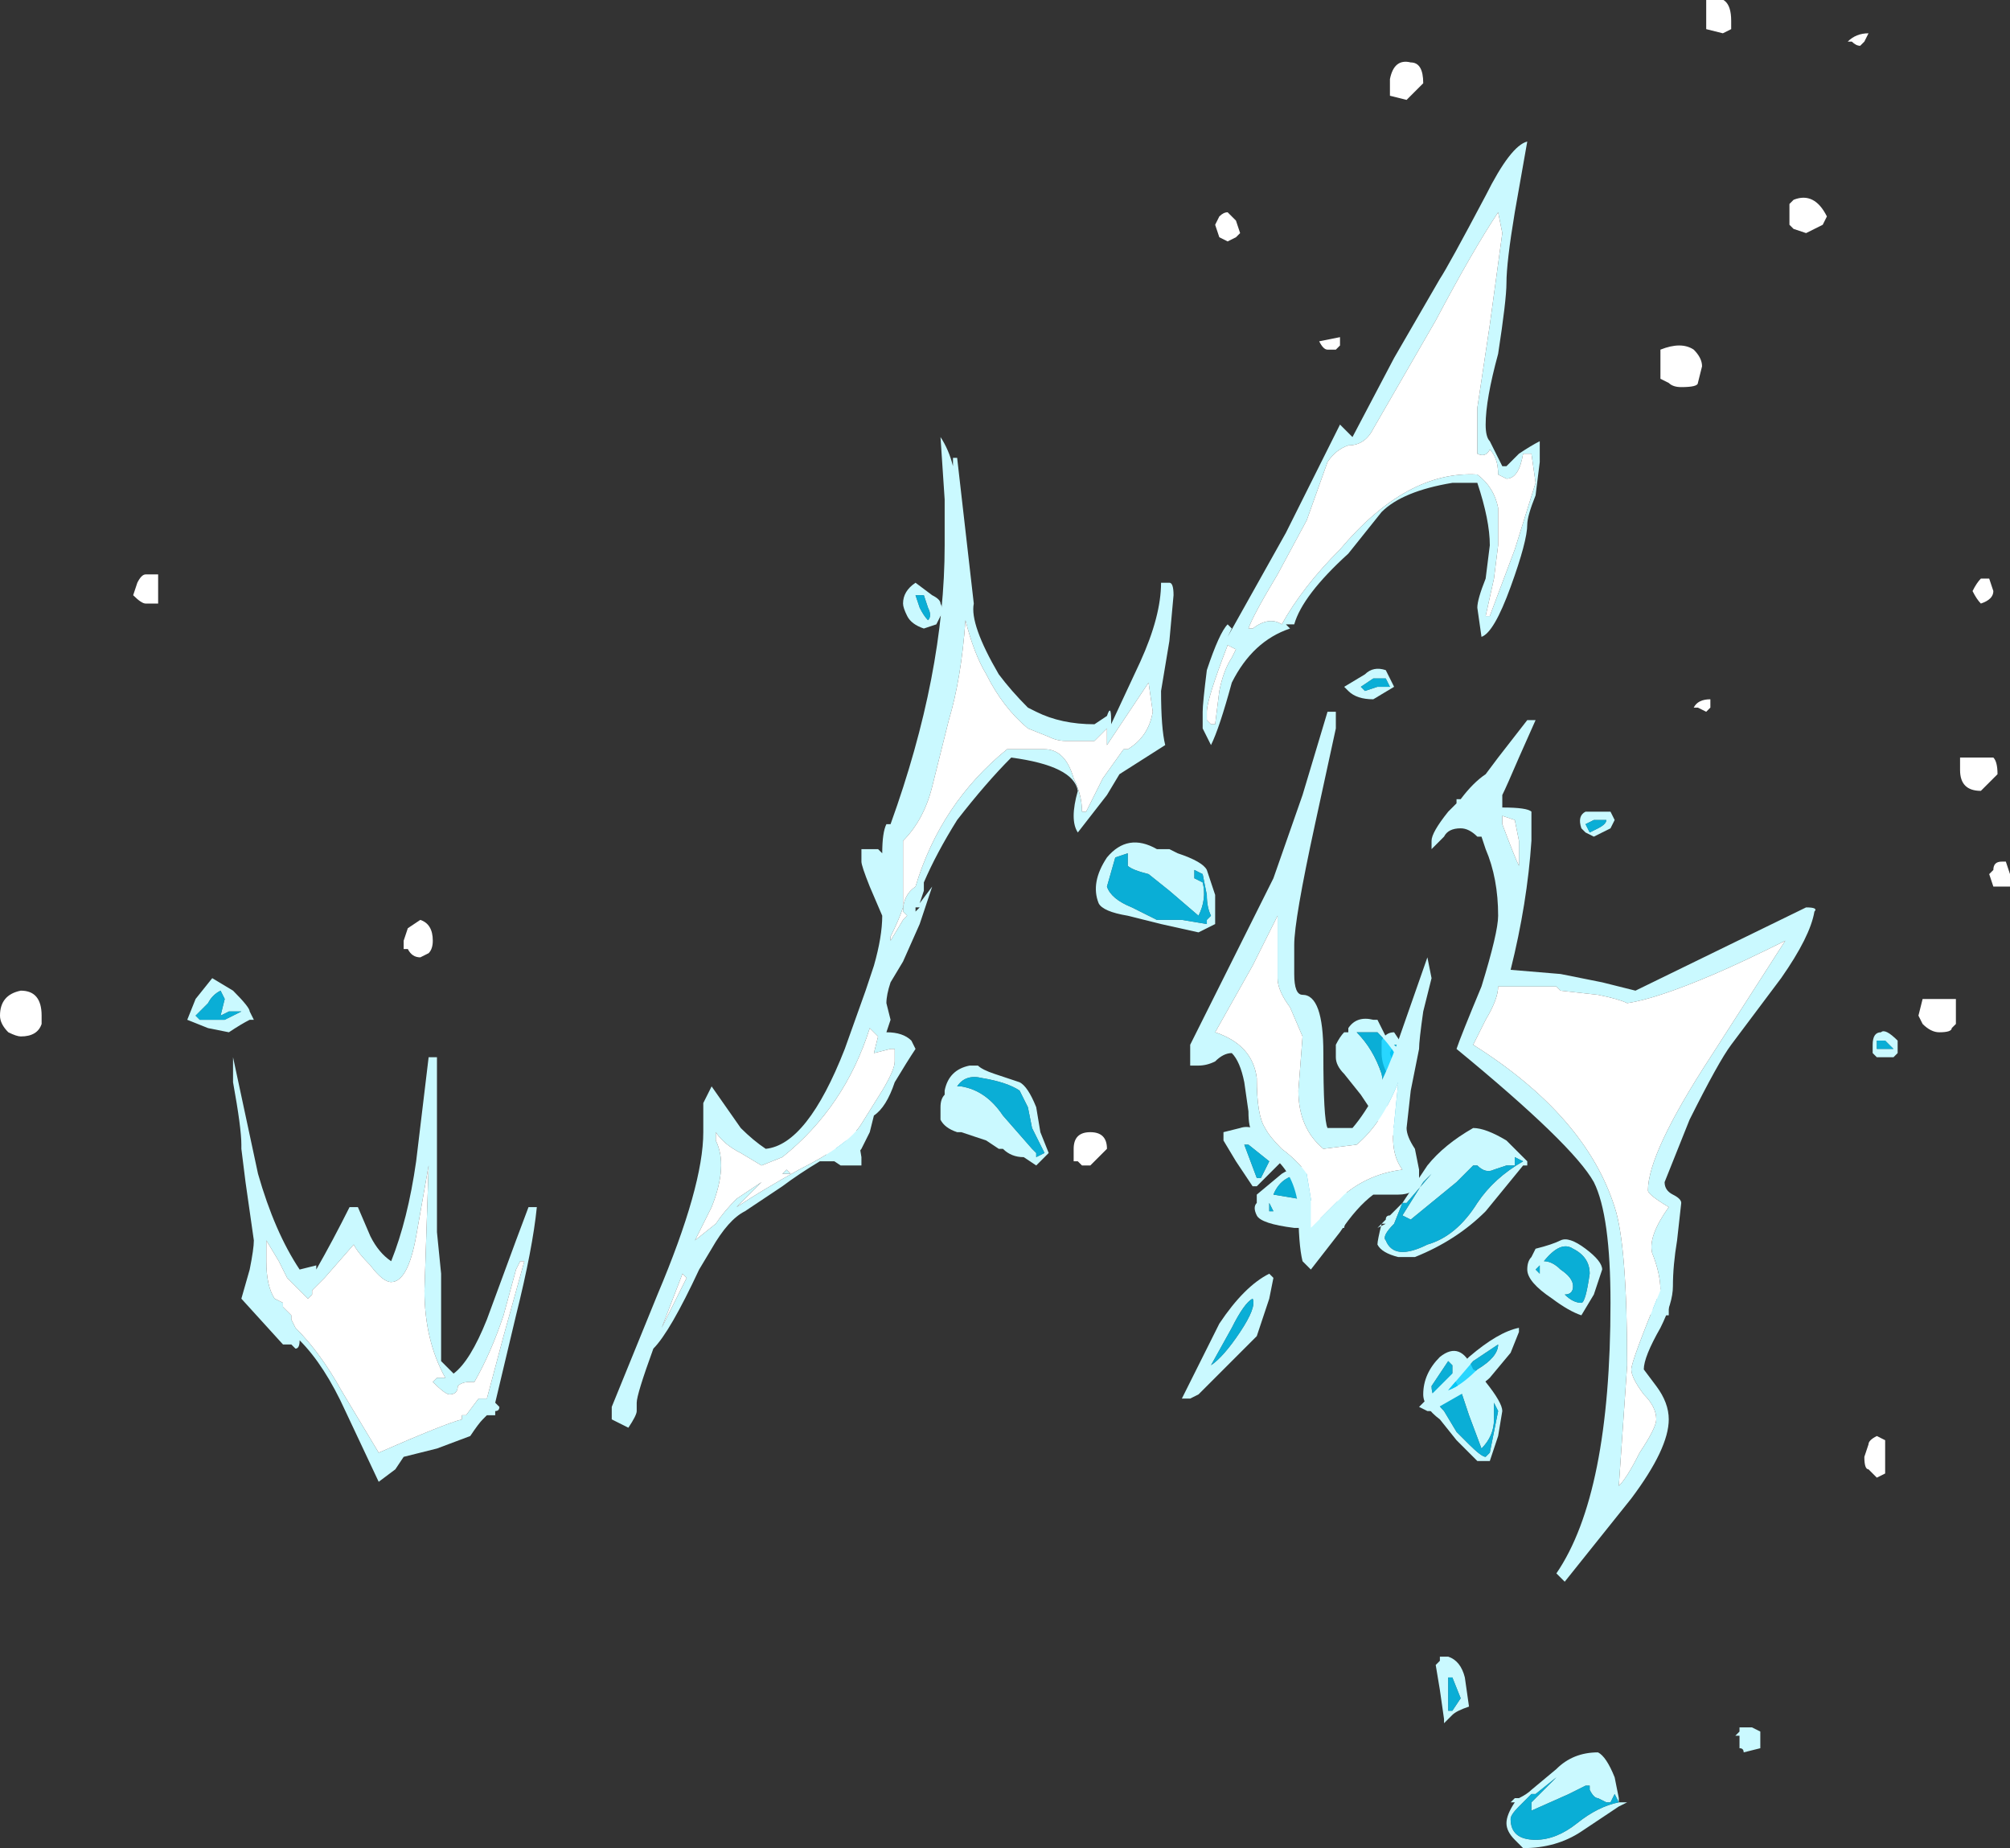 <?xml version="1.0" encoding="UTF-8" standalone="no"?>
<svg xmlns:ffdec="https://www.free-decompiler.com/flash" xmlns:xlink="http://www.w3.org/1999/xlink" ffdec:objectType="shape" height="22.2px" width="24.15px" xmlns="http://www.w3.org/2000/svg">
  <rect width="100%" height="100%" fill="#333333" stroke="none"/>
  <g transform="matrix(1.0, 0.0, 0.0, 1.0, 8.45, 32.25)">
    <path d="M11.6 -16.7 L11.6 -16.45 11.4 -16.45 11.2 -16.6 11.2 -16.65 11.4 -16.75 Q11.5 -16.8 11.6 -16.7 M10.95 -22.4 L10.9 -22.3 10.7 -22.2 10.6 -22.25 10.55 -22.3 Q10.5 -22.45 10.6 -22.5 L10.9 -22.5 10.95 -22.4 M10.6 -22.35 L10.65 -22.25 10.75 -22.3 Q10.85 -22.35 10.85 -22.4 L10.7 -22.4 10.6 -22.35 M4.05 -18.65 L4.15 -18.4 4.0 -18.25 3.85 -18.35 Q3.7 -18.35 3.6 -18.45 L3.55 -18.45 3.4 -18.55 3.1 -18.65 3.05 -18.65 Q2.9 -18.7 2.85 -18.8 L2.85 -18.95 Q2.85 -19.05 2.9 -19.1 L2.9 -19.15 Q2.95 -19.4 3.2 -19.45 L3.3 -19.45 Q3.35 -19.4 3.5 -19.35 L3.8 -19.25 Q3.9 -19.2 4.0 -18.95 L4.05 -18.65 M3.8 -19.15 Q3.65 -19.25 3.35 -19.3 3.15 -19.35 3.05 -19.2 L3.1 -19.2 Q3.4 -19.15 3.6 -18.85 L3.95 -18.45 4.0 -18.4 4.0 -18.35 4.1 -18.4 3.95 -18.7 3.9 -18.95 3.8 -19.15 M1.75 -18.6 L1.75 -18.75 Q1.7 -18.75 1.6 -18.65 L1.5 -18.55 1.5 -18.5 1.7 -18.4 1.8 -18.4 1.8 -18.45 1.65 -18.45 1.75 -18.6 M1.55 -18.75 Q1.65 -18.85 1.7 -18.9 L1.85 -18.65 1.9 -18.35 1.9 -18.25 1.65 -18.25 1.5 -18.35 Q1.4 -18.5 1.4 -18.55 L1.55 -18.75 M8.3 -19.7 L8.25 -19.6 8.3 -19.45 Q8.35 -19.45 8.35 -19.55 L8.35 -19.7 8.3 -19.7 M8.3 -19.85 L8.4 -19.7 8.45 -19.55 8.4 -19.4 8.35 -19.35 8.25 -19.3 Q8.15 -19.45 8.15 -19.6 L8.15 -19.75 Q8.2 -19.85 8.3 -19.85 M6.8 -17.8 L6.8 -17.7 6.85 -17.7 6.8 -17.8 M7.15 -17.85 Q7.35 -17.85 7.4 -17.75 7.4 -17.65 7.35 -17.6 L7.55 -17.65 Q7.65 -17.65 7.6 -18.0 7.5 -18.2 7.25 -18.15 6.95 -18.15 6.85 -17.9 L7.15 -17.85 M6.65 -17.9 L6.95 -18.15 Q7.1 -18.25 7.4 -18.25 7.7 -18.2 7.7 -18.1 L7.75 -17.8 7.7 -17.5 7.1 -17.5 Q6.7 -17.55 6.65 -17.65 6.6 -17.75 6.65 -17.8 L6.65 -17.9 M6.35 -16.3 L6.1 -15.85 Q6.25 -15.95 6.45 -16.25 6.65 -16.55 6.6 -16.65 6.5 -16.6 6.35 -16.3 M6.85 -16.9 L6.8 -16.65 6.65 -16.2 5.95 -15.5 5.85 -15.45 5.75 -15.45 6.2 -16.35 Q6.5 -16.8 6.8 -16.95 L6.85 -16.9 M9.5 -15.05 L9.55 -15.3 9.5 -15.4 9.5 -15.2 Q9.5 -15.0 9.35 -14.85 L9.2 -15.25 9.1 -15.55 Q9.0 -15.7 9.0 -15.75 9.0 -15.8 9.0 -15.85 L8.95 -15.9 8.75 -15.6 Q8.75 -15.45 8.9 -15.3 L9.05 -15.05 9.2 -14.9 Q9.35 -14.75 9.4 -14.75 L9.45 -14.8 9.5 -15.05 M11.55 -16.6 L11.45 -16.65 11.3 -16.6 11.35 -16.55 11.45 -16.5 11.55 -16.5 11.55 -16.6 M9.35 -15.75 L9.4 -15.65 Q9.6 -15.4 9.6 -15.3 L9.55 -15.0 9.45 -14.7 9.3 -14.7 9.05 -14.95 8.85 -15.2 Q8.65 -15.35 8.65 -15.5 8.65 -15.75 8.85 -15.95 9.1 -16.15 9.25 -15.8 L9.35 -15.75 M9.0 -12.1 L8.95 -12.1 8.95 -11.7 9.0 -11.7 9.1 -11.85 9.0 -12.1 M9.8 -10.65 Q9.9 -10.7 9.95 -10.75 L10.25 -11.0 Q10.45 -11.2 10.75 -11.2 10.85 -11.15 10.95 -10.9 L11.0 -10.65 11.0 -10.6 11.1 -10.6 11.0 -10.55 10.55 -10.25 Q10.25 -10.05 9.85 -10.05 L9.75 -10.15 Q9.65 -10.25 9.65 -10.35 9.65 -10.45 9.75 -10.6 L9.7 -10.6 9.75 -10.65 9.8 -10.65 M8.85 -12.35 L8.95 -12.35 Q9.1 -12.3 9.15 -12.1 L9.2 -11.75 Q9.05 -11.7 9.0 -11.65 L8.9 -11.55 8.9 -11.6 8.85 -11.95 8.8 -12.25 8.85 -12.3 8.85 -12.35 M10.0 -10.7 L9.95 -10.7 9.8 -10.55 Q9.7 -10.45 9.7 -10.4 9.7 -10.15 10.0 -10.15 10.25 -10.15 10.5 -10.35 10.75 -10.55 11.0 -10.6 L10.95 -10.7 10.9 -10.6 10.85 -10.6 10.75 -10.65 Q10.7 -10.65 10.65 -10.75 L10.65 -10.8 10.6 -10.8 10.4 -10.7 9.95 -10.5 9.95 -10.6 10.25 -10.9 10.0 -10.7 M12.45 -11.5 L12.6 -11.5 12.7 -11.45 12.7 -11.25 12.5 -11.2 Q12.5 -11.25 12.45 -11.25 L12.45 -11.4 12.4 -11.4 12.45 -11.45 Q12.45 -11.55 12.45 -11.5" fill="#caf9ff" fill-rule="evenodd" stroke="none"/>
    <path d="M10.6 -22.35 L10.7 -22.4 10.85 -22.4 Q10.85 -22.35 10.75 -22.3 L10.65 -22.25 10.6 -22.35 M3.8 -19.15 L3.9 -18.95 3.95 -18.7 4.1 -18.4 4.0 -18.35 4.0 -18.4 3.95 -18.45 3.6 -18.85 Q3.4 -19.15 3.1 -19.2 L3.05 -19.2 Q3.15 -19.35 3.35 -19.3 3.65 -19.25 3.8 -19.15 M1.75 -18.6 L1.65 -18.45 1.8 -18.45 1.8 -18.4 1.7 -18.4 1.5 -18.5 1.5 -18.55 1.6 -18.65 Q1.7 -18.75 1.75 -18.75 L1.75 -18.6 M8.3 -19.7 L8.35 -19.7 8.35 -19.55 Q8.35 -19.45 8.3 -19.45 L8.25 -19.6 8.3 -19.7 M7.15 -17.85 L6.85 -17.9 Q6.95 -18.15 7.25 -18.15 7.5 -18.2 7.6 -18.0 7.65 -17.65 7.55 -17.65 L7.35 -17.6 Q7.4 -17.65 7.4 -17.75 7.35 -17.85 7.15 -17.85 M6.8 -17.8 L6.85 -17.7 6.8 -17.7 6.8 -17.8 M6.35 -16.3 Q6.5 -16.6 6.6 -16.65 6.65 -16.55 6.45 -16.25 6.25 -15.95 6.1 -15.85 L6.35 -16.3 M11.55 -16.6 L11.55 -16.5 11.45 -16.5 11.35 -16.55 11.3 -16.6 11.45 -16.65 11.55 -16.6 M9.5 -15.05 L9.45 -14.8 9.4 -14.75 Q9.35 -14.75 9.2 -14.9 L9.05 -15.05 8.9 -15.3 Q8.75 -15.45 8.75 -15.6 L8.95 -15.9 9.0 -15.85 Q9.0 -15.8 9.0 -15.75 9.0 -15.7 9.1 -15.55 L9.2 -15.25 9.35 -14.85 Q9.5 -15.0 9.5 -15.2 L9.5 -15.4 9.55 -15.3 9.5 -15.05 M9.0 -12.1 L9.1 -11.85 9.0 -11.7 8.95 -11.7 8.95 -12.1 9.0 -12.1 M10.0 -10.7 L10.25 -10.9 9.95 -10.6 9.95 -10.5 10.4 -10.7 10.6 -10.8 10.65 -10.8 10.65 -10.75 Q10.7 -10.65 10.75 -10.65 L10.85 -10.6 10.9 -10.6 10.95 -10.7 11.0 -10.6 Q10.75 -10.55 10.5 -10.35 10.25 -10.15 10.0 -10.15 9.7 -10.15 9.7 -10.4 9.7 -10.45 9.8 -10.55 L9.95 -10.7 10.0 -10.7" fill="#00cdff" fill-opacity="0.8" fill-rule="evenodd" stroke="none"/>
    <path d="M14.05 -19.7 Q14.05 -19.85 14.15 -19.85 14.2 -19.9 14.35 -19.75 L14.35 -19.6 14.3 -19.55 14.1 -19.55 14.05 -19.6 14.05 -19.7 M14.1 -19.75 L14.1 -19.65 14.3 -19.65 14.2 -19.75 14.1 -19.75 M11.75 -20.05 L11.85 -19.85 11.65 -19.75 11.5 -19.75 11.45 -19.85 11.4 -19.85 11.45 -19.9 Q11.4 -20.0 11.45 -19.95 L11.65 -20.05 11.75 -20.05 M8.25 -24.0 L8.2 -24.1 8.05 -24.1 7.9 -24.0 7.95 -23.95 8.1 -24.0 8.25 -24.0 M6.05 -21.8 L6.15 -21.5 6.15 -21.15 5.95 -21.05 5.5 -21.15 5.1 -21.25 Q4.8 -21.3 4.75 -21.4 4.65 -21.65 4.85 -21.95 5.1 -22.25 5.45 -22.05 L5.6 -22.05 5.7 -22.0 Q6.0 -21.9 6.05 -21.8 M8.2 -24.2 L8.3 -24.0 8.05 -23.85 Q7.85 -23.85 7.75 -23.95 L7.7 -24.0 7.95 -24.15 Q8.05 -24.25 8.2 -24.2 M6.0 -21.65 Q6.05 -21.45 5.95 -21.25 L5.6 -21.55 5.35 -21.75 Q5.15 -21.8 5.1 -21.85 5.1 -21.9 5.1 -21.95 L5.1 -22.0 4.95 -21.95 4.85 -21.6 Q4.9 -21.45 5.15 -21.35 L5.45 -21.2 5.75 -21.2 6.05 -21.15 6.05 -21.2 6.1 -21.25 Q6.05 -21.35 6.05 -21.5 L6.0 -21.75 5.9 -21.8 5.9 -21.7 6.0 -21.65 M2.45 -24.85 Q2.4 -24.95 2.4 -25.0 2.4 -25.15 2.55 -25.25 L2.75 -25.1 Q2.85 -25.05 2.85 -25.0 2.9 -24.9 2.85 -24.85 L2.8 -24.75 2.65 -24.7 Q2.5 -24.75 2.45 -24.85 M9.25 -18.25 L9.05 -18.05 8.5 -17.6 8.4 -17.65 8.65 -18.05 8.75 -18.15 8.45 -17.8 8.4 -17.8 8.3 -17.55 Q8.15 -17.4 8.2 -17.35 8.3 -17.1 8.7 -17.3 9.05 -17.4 9.3 -17.8 9.5 -18.1 9.85 -18.3 L9.75 -18.35 Q9.75 -18.3 9.75 -18.25 L9.65 -18.25 9.5 -18.2 Q9.4 -18.15 9.3 -18.25 L9.25 -18.25 M2.65 -25.1 L2.55 -25.1 2.6 -24.95 Q2.65 -24.85 2.7 -24.8 2.75 -24.85 2.7 -24.95 L2.65 -25.1 M9.9 -18.25 L9.85 -18.25 9.4 -17.7 Q9.05 -17.35 8.55 -17.15 L8.35 -17.15 Q8.15 -17.2 8.1 -17.3 8.1 -17.35 8.15 -17.55 L8.2 -17.55 8.1 -17.5 8.2 -17.6 Q8.2 -17.65 8.25 -17.65 L8.4 -17.8 8.7 -18.25 Q8.9 -18.5 9.25 -18.7 9.4 -18.7 9.65 -18.55 L9.9 -18.3 9.9 -18.25 M7.6 -19.7 Q7.65 -19.8 7.7 -19.85 L7.75 -19.85 7.75 -19.9 Q7.85 -20.05 8.05 -20.0 L8.1 -20.0 8.2 -19.8 8.4 -19.6 Q8.45 -19.5 8.45 -19.25 L8.4 -18.95 8.4 -18.65 8.25 -18.6 8.15 -18.75 Q8.05 -18.8 8.0 -18.95 L7.9 -19.1 7.7 -19.35 Q7.6 -19.45 7.6 -19.55 L7.6 -19.7 M7.85 -19.85 Q8.05 -19.65 8.15 -19.35 L8.25 -18.8 8.3 -18.75 8.25 -18.75 8.3 -18.7 8.35 -19.0 8.35 -19.5 Q8.3 -19.65 8.1 -19.85 L7.85 -19.85 M6.25 -18.6 L6.25 -18.65 6.45 -18.7 Q6.6 -18.75 6.75 -18.6 L6.95 -18.3 6.65 -18.0 6.6 -18.0 6.4 -18.3 6.25 -18.55 6.25 -18.6 M6.65 -18.1 L6.7 -18.1 6.8 -18.3 6.55 -18.5 6.5 -18.5 6.65 -18.1 M10.45 -16.8 Q10.45 -16.7 10.35 -16.7 10.45 -16.6 10.55 -16.6 10.6 -16.6 10.65 -16.95 10.65 -17.15 10.45 -17.25 10.3 -17.35 10.1 -17.1 10.2 -17.1 10.3 -17.0 10.45 -16.9 10.45 -16.8 M10.6 -17.25 Q10.8 -17.1 10.8 -17.0 L10.7 -16.7 10.55 -16.45 Q10.4 -16.5 10.2 -16.65 9.9 -16.85 9.9 -17.0 9.9 -17.1 9.95 -17.15 L10.0 -17.25 Q10.2 -17.3 10.3 -17.35 10.4 -17.4 10.6 -17.25 M10.05 -17.0 L10.05 -17.05 10.0 -17.0 10.05 -16.95 10.05 -17.0 M9.8 -16.25 L9.7 -16.0 9.45 -15.7 Q9.35 -15.6 9.1 -15.5 L8.75 -15.3 8.7 -15.3 8.6 -15.35 9.2 -15.95 Q9.55 -16.25 9.8 -16.3 L9.8 -16.25 M8.95 -15.55 Q9.1 -15.6 9.3 -15.8 9.55 -15.95 9.55 -16.1 L9.25 -15.9 8.95 -15.55 M-5.8 -20.35 Q-5.9 -20.3 -5.95 -20.2 L-6.1 -20.05 -6.05 -20.0 -5.75 -20.0 -5.55 -20.1 -5.7 -20.1 -5.8 -20.05 -5.75 -20.25 -5.8 -20.35 M-6.1 -20.25 L-5.9 -20.5 -5.65 -20.35 Q-5.45 -20.15 -5.45 -20.1 L-5.4 -20.0 -5.45 -20.0 Q-5.55 -19.95 -5.7 -19.85 L-5.95 -19.9 -6.2 -20.0 -6.1 -20.25" fill="#caf9ff" fill-rule="evenodd" stroke="none"/>
    <path d="M14.1 -19.75 L14.2 -19.75 14.3 -19.65 14.1 -19.65 14.1 -19.75 M8.25 -24.0 L8.1 -24.0 7.95 -23.95 7.9 -24.0 8.05 -24.1 8.2 -24.1 8.25 -24.0 M6.0 -21.65 L5.9 -21.7 5.9 -21.8 6.0 -21.75 6.05 -21.5 Q6.05 -21.35 6.1 -21.25 L6.05 -21.2 6.05 -21.15 5.75 -21.2 5.45 -21.2 5.15 -21.35 Q4.9 -21.45 4.85 -21.6 L4.95 -21.95 5.1 -22.0 5.1 -21.95 Q5.1 -21.9 5.1 -21.85 5.15 -21.8 5.35 -21.75 L5.6 -21.55 5.95 -21.25 Q6.05 -21.45 6.0 -21.65 M2.65 -25.1 L2.7 -24.95 Q2.75 -24.85 2.7 -24.8 2.65 -24.85 2.6 -24.95 L2.55 -25.1 2.65 -25.1 M9.25 -18.25 L9.3 -18.25 Q9.4 -18.15 9.5 -18.2 L9.65 -18.25 9.75 -18.25 Q9.75 -18.3 9.75 -18.35 L9.85 -18.3 Q9.5 -18.1 9.3 -17.8 9.05 -17.4 8.7 -17.3 8.3 -17.1 8.2 -17.35 8.15 -17.4 8.3 -17.55 L8.4 -17.8 8.45 -17.8 8.75 -18.15 8.65 -18.05 8.4 -17.65 8.5 -17.6 9.05 -18.05 9.25 -18.25 M7.85 -19.85 L8.1 -19.85 Q8.3 -19.65 8.35 -19.5 L8.35 -19.0 8.3 -18.7 8.25 -18.75 8.3 -18.75 8.25 -18.8 8.15 -19.35 Q8.05 -19.65 7.85 -19.85 M6.65 -18.1 L6.5 -18.5 6.55 -18.5 6.8 -18.3 6.7 -18.1 6.65 -18.1 M10.45 -16.8 Q10.45 -16.9 10.3 -17.0 10.2 -17.1 10.1 -17.1 10.3 -17.35 10.45 -17.25 10.65 -17.15 10.65 -16.95 10.6 -16.6 10.55 -16.6 10.45 -16.6 10.35 -16.7 10.45 -16.7 10.45 -16.8 M10.05 -17.0 L10.05 -16.95 10.0 -17.0 10.05 -17.05 10.05 -17.0 M8.95 -15.55 L9.25 -15.9 9.55 -16.1 Q9.55 -15.95 9.3 -15.8 9.1 -15.6 8.95 -15.55 M-5.8 -20.35 L-5.75 -20.25 -5.8 -20.05 -5.7 -20.1 -5.55 -20.1 -5.75 -20.0 -6.05 -20.0 -6.1 -20.05 -5.95 -20.2 Q-5.9 -20.3 -5.8 -20.35" fill="#00cdff" fill-opacity="0.8" fill-rule="evenodd" stroke="none"/>
    <path d="M9.9 -30.55 L9.75 -29.7 Q9.65 -29.1 9.65 -28.85 9.65 -28.65 9.55 -28.0 9.4 -27.45 9.4 -27.15 9.4 -27.0 9.45 -26.95 L9.6 -26.65 9.65 -26.65 9.8 -26.8 Q9.95 -26.9 10.05 -26.95 L10.05 -26.7 10.0 -26.3 Q9.9 -26.05 9.9 -25.95 9.9 -25.75 9.7 -25.2 9.5 -24.65 9.35 -24.6 L9.3 -24.95 Q9.3 -25.05 9.4 -25.3 L9.45 -25.7 Q9.45 -26.0 9.3 -26.45 L9.0 -26.45 Q8.4 -26.35 8.15 -26.1 L7.75 -25.6 Q7.2 -25.1 7.1 -24.75 L7.0 -24.75 7.05 -24.7 Q6.6 -24.55 6.35 -24.05 6.2 -23.5 6.1 -23.3 L6.0 -23.5 Q6.0 -23.6 6.0 -23.7 6.0 -23.8 6.05 -24.2 6.2 -24.65 6.3 -24.75 L6.35 -24.7 6.3 -24.6 7.0 -25.85 7.65 -27.15 7.8 -27.0 8.3 -27.95 8.85 -28.9 Q8.95 -29.05 9.4 -29.9 9.7 -30.5 9.9 -30.55 M9.55 -29.7 Q9.25 -29.25 8.8 -28.4 L8.05 -27.1 Q7.95 -26.9 7.75 -26.9 7.6 -26.85 7.5 -26.7 L7.25 -26.0 6.9 -25.35 Q6.6 -24.85 6.55 -24.7 L6.6 -24.7 Q6.8 -24.85 6.95 -24.75 7.2 -25.2 7.65 -25.65 8.45 -26.6 9.3 -26.55 9.5 -26.4 9.55 -26.15 L9.55 -25.7 9.5 -25.3 9.4 -24.85 9.45 -24.85 9.75 -25.65 10.0 -26.45 9.95 -26.8 9.85 -26.8 Q9.8 -26.5 9.65 -26.5 L9.55 -26.55 Q9.55 -26.75 9.45 -26.85 9.4 -26.75 9.3 -26.8 L9.3 -27.35 9.45 -28.35 9.6 -29.45 9.55 -29.7 M13.25 -21.35 Q13.4 -21.35 13.35 -21.3 13.3 -21.0 12.95 -20.5 L12.35 -19.7 Q12.2 -19.5 11.85 -18.8 L11.55 -18.05 Q11.55 -17.95 11.65 -17.9 11.75 -17.85 11.75 -17.8 L11.7 -17.35 Q11.65 -17.05 11.65 -16.8 11.65 -16.6 11.5 -16.3 11.3 -15.95 11.3 -15.8 L11.45 -15.6 Q11.6 -15.4 11.6 -15.2 11.6 -14.85 11.15 -14.25 L10.35 -13.25 10.25 -13.35 Q10.9 -14.3 10.9 -16.6 10.9 -17.65 10.7 -18.05 10.45 -18.5 9.05 -19.65 9.1 -19.8 9.35 -20.4 9.55 -21.05 9.55 -21.25 9.55 -21.7 9.4 -22.05 L9.35 -22.2 9.3 -22.2 Q9.2 -22.3 9.1 -22.3 8.95 -22.3 8.9 -22.2 L8.75 -22.05 8.75 -22.15 Q8.75 -22.25 8.95 -22.5 L9.05 -22.6 9.05 -22.65 9.1 -22.65 Q9.25 -22.85 9.4 -22.95 L9.55 -23.15 9.9 -23.6 10.0 -23.6 9.8 -23.15 Q9.65 -22.8 9.6 -22.7 L9.6 -22.55 Q9.9 -22.55 9.95 -22.5 L9.95 -22.15 Q9.9 -21.4 9.7 -20.6 L10.3 -20.55 10.8 -20.45 11.2 -20.35 13.25 -21.35 M13.0 -20.95 Q12.5 -20.7 12.15 -20.55 11.45 -20.25 11.1 -20.2 11.0 -20.25 10.75 -20.3 L10.3 -20.35 10.25 -20.4 9.55 -20.4 Q9.55 -20.25 9.4 -20.0 L9.25 -19.7 Q10.6 -18.85 10.95 -17.75 11.1 -17.3 11.1 -15.85 L11.0 -14.4 Q11.1 -14.5 11.25 -14.8 11.45 -15.1 11.45 -15.2 11.45 -15.35 11.3 -15.5 11.15 -15.7 11.15 -15.8 11.15 -15.9 11.5 -16.75 11.5 -16.95 11.4 -17.2 11.35 -17.4 11.6 -17.75 11.35 -17.9 11.35 -17.95 11.35 -18.4 12.1 -19.55 L13.0 -20.95 M7.6 -23.7 L7.6 -23.5 7.35 -22.35 Q7.1 -21.2 7.1 -20.9 L7.1 -20.55 Q7.1 -20.3 7.2 -20.3 7.45 -20.3 7.45 -19.6 7.45 -18.8 7.5 -18.7 L7.8 -18.7 Q8.1 -19.05 8.35 -19.75 L8.7 -20.75 8.75 -20.5 8.65 -20.1 Q8.6 -19.75 8.6 -19.65 L8.5 -19.15 8.45 -18.7 Q8.45 -18.6 8.55 -18.45 L8.6 -18.2 8.6 -18.05 Q8.55 -17.9 8.35 -17.9 L8.05 -17.9 Q7.85 -17.75 7.65 -17.45 L7.3 -17.0 7.2 -17.1 Q7.15 -17.3 7.15 -17.75 7.1 -18.15 6.85 -18.35 6.65 -18.55 6.6 -18.65 6.55 -18.7 6.55 -18.9 L6.5 -19.25 Q6.45 -19.5 6.35 -19.6 6.25 -19.6 6.15 -19.5 6.05 -19.45 5.95 -19.45 L5.85 -19.45 5.85 -19.7 6.85 -21.7 7.2 -22.7 7.5 -23.7 7.6 -23.7 M6.4 -24.45 L6.3 -24.5 Q6.05 -23.85 6.05 -23.7 L6.05 -23.6 6.1 -23.55 6.15 -23.55 6.2 -23.95 Q6.25 -24.2 6.35 -24.35 L6.4 -24.45 M6.9 -22.5 L6.9 -22.5 M9.6 -22.45 L9.6 -22.35 Q9.75 -21.95 9.8 -21.85 L9.8 -22.15 9.75 -22.4 9.6 -22.45 M3.0 -26.65 L3.0 -26.75 3.05 -26.75 3.25 -25.0 Q3.2 -24.75 3.55 -24.15 3.7 -23.95 3.9 -23.75 L4.0 -23.7 Q4.3 -23.55 4.7 -23.55 L4.85 -23.65 Q4.9 -23.8 4.9 -23.6 L4.9 -23.55 5.25 -24.3 Q5.5 -24.85 5.5 -25.25 L5.6 -25.25 Q5.65 -25.25 5.65 -25.1 L5.6 -24.55 5.5 -23.95 Q5.5 -23.5 5.55 -23.3 L5.0 -22.95 4.85 -22.7 4.5 -22.25 Q4.4 -22.4 4.5 -22.75 4.45 -23.05 3.7 -23.15 3.4 -22.85 3.05 -22.4 2.8 -22.0 2.65 -21.65 L2.65 -21.55 2.6 -21.4 2.75 -21.6 Q2.7 -21.45 2.6 -21.15 L2.4 -20.7 2.25 -20.45 Q2.2 -20.3 2.2 -20.2 L2.25 -20.0 2.2 -19.85 Q2.4 -19.85 2.5 -19.75 L2.55 -19.65 Q2.45 -19.5 2.3 -19.25 2.2 -18.95 2.05 -18.85 L2.0 -18.65 1.9 -18.45 Q1.8 -18.3 1.65 -18.3 L1.4 -18.3 Q1.15 -18.15 0.95 -18.0 L0.5 -17.7 Q0.3 -17.6 0.1 -17.25 L-0.05 -17.0 Q-0.4 -16.25 -0.6 -16.05 -0.8 -15.5 -0.8 -15.4 L-0.8 -15.3 Q-0.8 -15.25 -0.9 -15.1 L-1.1 -15.2 -1.1 -15.35 -0.55 -16.7 Q0.0 -18.0 0.0 -18.65 L0.0 -19.0 0.1 -19.2 0.45 -18.7 Q0.6 -18.55 0.75 -18.45 1.25 -18.5 1.7 -19.65 L1.95 -20.35 2.05 -20.65 Q2.15 -21.0 2.15 -21.25 L2.0 -21.6 Q1.9 -21.85 1.9 -21.9 L1.9 -22.05 2.1 -22.05 2.15 -22.0 Q2.15 -22.25 2.2 -22.35 L2.25 -22.35 Q2.9 -24.15 2.9 -25.7 L2.9 -26.25 2.85 -27.0 Q2.95 -26.85 3.0 -26.65 M2.75 -22.8 Q2.65 -22.4 2.4 -22.15 L2.4 -21.35 Q2.35 -21.2 2.25 -21.0 L2.25 -20.95 2.4 -21.2 2.45 -21.25 2.4 -21.3 Q2.4 -21.5 2.55 -21.6 2.85 -22.6 3.65 -23.25 L4.1 -23.25 Q4.35 -23.25 4.45 -22.9 4.55 -22.7 4.55 -22.5 L4.6 -22.5 4.8 -22.9 5.05 -23.25 5.1 -23.25 Q5.35 -23.4 5.4 -23.7 L5.35 -24.05 4.85 -23.3 4.85 -23.5 4.7 -23.35 4.35 -23.35 Q4.25 -23.35 4.15 -23.4 L3.9 -23.5 Q3.6 -23.75 3.4 -24.15 3.25 -24.4 3.15 -24.8 3.1 -24.1 2.95 -23.6 L2.75 -22.8 M3.15 -24.9 L3.15 -24.9 M2.6 -21.35 L2.55 -21.35 2.55 -21.3 2.6 -21.35 M2.1 -19.8 L2.0 -19.9 Q1.7 -18.95 0.95 -18.35 L0.7 -18.25 0.45 -18.4 Q0.25 -18.5 0.15 -18.65 L0.15 -18.55 Q0.3 -18.25 0.1 -17.75 L-0.1 -17.35 0.15 -17.55 Q0.25 -17.7 0.4 -17.85 L0.7 -18.05 Q0.55 -17.9 0.4 -17.75 0.7 -17.95 1.15 -18.2 1.75 -18.5 1.9 -18.75 L2.15 -19.15 Q2.3 -19.4 2.3 -19.5 L2.3 -19.65 2.25 -19.65 2.05 -19.6 2.1 -19.8 M1.05 -18.15 L0.95 -18.15 1.0 -18.2 1.05 -18.15 M7.2 -19.8 L7.05 -20.15 Q6.9 -20.35 6.9 -20.5 L6.9 -21.25 6.6 -20.65 6.15 -19.85 Q6.6 -19.7 6.65 -19.3 6.65 -18.85 6.75 -18.7 6.8 -18.6 6.95 -18.45 7.15 -18.3 7.25 -18.15 L7.3 -17.85 7.3 -17.5 7.7 -17.9 Q8.0 -18.15 8.4 -18.2 8.25 -18.4 8.3 -18.75 L8.35 -19.25 Q8.15 -18.75 7.85 -18.5 L7.45 -18.45 Q7.15 -18.7 7.15 -19.15 L7.2 -19.8 M-2.1 -17.75 L-2.0 -17.75 Q-2.05 -17.25 -2.25 -16.45 L-2.5 -15.4 -2.45 -15.35 Q-2.45 -15.3 -2.5 -15.3 L-2.5 -15.25 -2.6 -15.25 -2.65 -15.2 Q-2.7 -15.15 -2.8 -15.0 L-3.2 -14.85 -3.6 -14.75 -3.7 -14.6 -3.9 -14.45 -4.3 -15.3 Q-4.55 -15.85 -4.85 -16.15 -4.85 -16.05 -4.9 -16.05 L-4.95 -16.1 -5.05 -16.1 -5.55 -16.65 -5.45 -17.0 Q-5.4 -17.25 -5.4 -17.35 L-5.5 -18.05 -5.55 -18.45 -5.55 -18.5 Q-5.55 -18.7 -5.65 -19.25 L-5.65 -19.55 -5.35 -18.15 Q-5.15 -17.45 -4.85 -17.0 L-4.65 -17.05 -4.65 -17.0 Q-4.45 -17.35 -4.25 -17.75 L-4.15 -17.75 -4.0 -17.4 Q-3.9 -17.2 -3.75 -17.1 -3.55 -17.6 -3.45 -18.3 L-3.3 -19.55 -3.2 -19.55 -3.2 -17.45 -3.15 -16.95 -3.15 -15.9 -3.0 -15.75 Q-2.8 -15.9 -2.6 -16.4 L-2.25 -17.35 -2.1 -17.75 M-0.2 -16.9 L-0.25 -16.95 -0.5 -16.3 -0.2 -16.9 M-3.3 -18.25 L-3.45 -17.4 Q-3.55 -16.85 -3.75 -16.85 -3.85 -16.85 -4.0 -17.05 -4.15 -17.2 -4.2 -17.3 L-4.55 -16.9 -4.7 -16.75 -4.7 -16.7 -4.75 -16.65 -5.0 -16.9 -5.1 -17.1 -5.25 -17.35 -5.25 -17.1 Q-5.25 -16.8 -5.15 -16.65 L-5.05 -16.6 -5.05 -16.55 -4.95 -16.45 -4.95 -16.4 -4.9 -16.3 Q-4.6 -16.0 -4.35 -15.55 L-3.9 -14.8 Q-3.1 -15.15 -2.9 -15.2 L-2.9 -15.25 -2.85 -15.25 -2.7 -15.45 -2.6 -15.45 -2.4 -16.2 -2.15 -17.1 -2.2 -17.1 -2.25 -17.0 -2.4 -16.45 Q-2.55 -16.0 -2.75 -15.65 L-2.8 -15.65 Q-2.9 -15.65 -2.95 -15.6 -2.95 -15.5 -3.05 -15.5 -3.1 -15.5 -3.25 -15.65 L-3.2 -15.7 -3.1 -15.7 Q-3.35 -16.15 -3.35 -16.75 L-3.3 -18.25" fill="#caf9ff" fill-rule="evenodd" stroke="none"/>
    <path d="M6.2 -29.65 Q6.25 -29.7 6.3 -29.7 L6.4 -29.6 6.45 -29.45 6.4 -29.4 6.3 -29.35 6.2 -29.4 6.15 -29.55 6.2 -29.65 M8.5 -31.5 Q8.65 -31.5 8.65 -31.25 L8.45 -31.05 8.25 -31.1 8.25 -31.3 Q8.3 -31.55 8.5 -31.5 M9.55 -29.7 L9.6 -29.45 9.45 -28.35 9.3 -27.35 9.3 -26.8 Q9.4 -26.75 9.45 -26.85 9.55 -26.75 9.55 -26.55 L9.65 -26.5 Q9.8 -26.5 9.85 -26.8 L9.95 -26.8 10.0 -26.45 9.75 -25.65 9.45 -24.85 9.4 -24.85 9.5 -25.3 9.55 -25.7 9.55 -26.15 Q9.5 -26.4 9.3 -26.55 8.45 -26.6 7.65 -25.65 7.2 -25.2 6.95 -24.75 6.8 -24.85 6.6 -24.7 L6.55 -24.7 Q6.6 -24.85 6.9 -25.35 L7.25 -26.0 7.5 -26.7 Q7.6 -26.85 7.75 -26.9 7.95 -26.9 8.05 -27.1 L8.8 -28.4 Q9.25 -29.25 9.55 -29.7 M12.05 -23.7 L11.95 -23.75 11.9 -23.75 Q11.95 -23.85 12.1 -23.85 L12.1 -23.75 12.05 -23.7 M11.9 -28.05 Q12.0 -27.95 12.0 -27.85 L11.95 -27.65 Q11.95 -27.6 11.75 -27.6 11.65 -27.6 11.6 -27.65 L11.5 -27.7 11.5 -28.05 Q11.75 -28.15 11.9 -28.05 M15.5 -25.15 Q15.5 -25.05 15.35 -25.0 15.3 -25.05 15.25 -25.15 15.3 -25.25 15.35 -25.3 L15.45 -25.3 15.5 -25.15 M13.05 -29.8 L13.1 -29.85 Q13.35 -29.95 13.5 -29.65 L13.45 -29.55 13.25 -29.45 13.1 -29.5 13.05 -29.55 13.05 -29.8 M13.9 -31.7 Q13.85 -31.7 13.8 -31.75 L13.75 -31.75 Q13.85 -31.85 14.0 -31.85 L13.95 -31.75 13.9 -31.7 M12.25 -31.85 L12.05 -31.9 12.05 -32.25 Q12.35 -32.35 12.35 -32.0 L12.35 -31.9 12.25 -31.85 M15.05 -20.25 L15.05 -19.95 15.0 -19.9 Q15.0 -19.85 14.85 -19.85 14.75 -19.85 14.65 -19.95 L14.6 -20.05 14.65 -20.25 Q14.85 -20.25 15.05 -20.25 M15.6 -21.9 L15.65 -21.9 15.7 -21.75 15.7 -21.6 15.5 -21.6 15.45 -21.75 15.5 -21.8 Q15.5 -21.9 15.6 -21.9 M15.1 -23.15 L15.5 -23.15 Q15.55 -23.1 15.55 -22.95 L15.35 -22.75 Q15.1 -22.75 15.1 -23.0 L15.1 -23.15 M13.0 -20.95 L12.1 -19.55 Q11.35 -18.4 11.35 -17.95 11.35 -17.9 11.6 -17.75 11.35 -17.4 11.4 -17.2 11.5 -16.95 11.5 -16.75 11.15 -15.9 11.15 -15.8 11.15 -15.7 11.3 -15.5 11.45 -15.35 11.45 -15.2 11.45 -15.1 11.25 -14.8 11.1 -14.5 11.0 -14.4 L11.1 -15.85 Q11.1 -17.3 10.95 -17.75 10.6 -18.85 9.25 -19.7 L9.4 -20.0 Q9.55 -20.25 9.55 -20.4 L10.25 -20.4 10.3 -20.35 10.75 -20.3 Q11.0 -20.25 11.1 -20.2 11.45 -20.25 12.15 -20.55 12.5 -20.7 13.0 -20.95 M7.6 -28.05 L7.5 -28.05 Q7.45 -28.05 7.4 -28.15 L7.65 -28.2 7.65 -28.1 7.6 -28.05 M14.0 -14.6 Q13.95 -14.6 13.95 -14.75 L14.0 -14.9 Q14.0 -14.95 14.1 -15.0 L14.2 -14.95 14.2 -14.55 14.1 -14.5 14.0 -14.6 M6.4 -24.45 L6.35 -24.35 Q6.25 -24.2 6.2 -23.95 L6.15 -23.55 6.1 -23.55 6.05 -23.6 6.05 -23.7 Q6.05 -23.85 6.3 -24.5 L6.4 -24.45 M9.6 -22.45 L9.75 -22.4 9.8 -22.15 9.8 -21.85 Q9.75 -21.95 9.6 -22.35 L9.6 -22.45 M3.15 -24.9 L3.15 -24.9 M2.75 -22.8 L2.95 -23.6 Q3.1 -24.1 3.15 -24.8 3.25 -24.4 3.4 -24.15 3.6 -23.75 3.9 -23.5 L4.15 -23.4 Q4.25 -23.35 4.35 -23.35 L4.7 -23.35 4.85 -23.5 4.85 -23.3 5.35 -24.05 5.4 -23.7 Q5.35 -23.4 5.1 -23.25 L5.05 -23.25 4.8 -22.9 4.6 -22.5 4.55 -22.5 Q4.55 -22.7 4.45 -22.9 4.35 -23.25 4.1 -23.25 L3.65 -23.25 Q2.85 -22.6 2.55 -21.6 2.4 -21.5 2.4 -21.3 L2.45 -21.25 2.4 -21.2 2.25 -20.95 2.25 -21.0 Q2.35 -21.2 2.4 -21.35 L2.4 -22.15 Q2.65 -22.4 2.75 -22.8 M4.5 -18.3 L4.45 -18.3 4.45 -18.45 Q4.45 -18.65 4.65 -18.65 4.85 -18.65 4.85 -18.45 L4.65 -18.25 4.55 -18.25 4.5 -18.3 M2.1 -19.8 L2.05 -19.6 2.25 -19.65 2.3 -19.65 2.3 -19.5 Q2.3 -19.4 2.15 -19.15 L1.9 -18.75 Q1.75 -18.5 1.15 -18.2 0.7 -17.95 0.4 -17.75 0.55 -17.9 0.7 -18.05 L0.4 -17.85 Q0.25 -17.7 0.15 -17.55 L-0.1 -17.35 0.1 -17.75 Q0.3 -18.25 0.15 -18.55 L0.15 -18.65 Q0.25 -18.5 0.45 -18.4 L0.7 -18.25 0.95 -18.35 Q1.7 -18.95 2.0 -19.9 L2.1 -19.8 M1.05 -18.15 L1.0 -18.2 0.95 -18.15 1.05 -18.15 M7.2 -19.8 L7.15 -19.15 Q7.15 -18.7 7.45 -18.45 L7.85 -18.5 Q8.15 -18.75 8.35 -19.25 L8.3 -18.75 Q8.25 -18.4 8.4 -18.2 8.0 -18.15 7.7 -17.9 L7.3 -17.5 7.3 -17.85 7.25 -18.15 Q7.15 -18.3 6.95 -18.45 6.8 -18.6 6.75 -18.7 6.65 -18.85 6.65 -19.3 6.6 -19.7 6.15 -19.85 L6.6 -20.65 6.9 -21.25 6.9 -20.5 Q6.9 -20.35 7.05 -20.15 L7.2 -19.8 M-8.2 -19.8 Q-8.25 -19.8 -8.35 -19.85 -8.45 -19.95 -8.45 -20.05 -8.45 -20.3 -8.2 -20.35 -7.95 -20.35 -7.95 -20.05 L-7.95 -19.95 Q-8.0 -19.8 -8.2 -19.8 M-6.8 -25.25 Q-6.75 -25.35 -6.7 -25.35 L-6.55 -25.35 Q-6.55 -25.3 -6.55 -25.2 -6.55 -25.05 -6.55 -25.0 L-6.7 -25.0 Q-6.75 -25.0 -6.85 -25.1 L-6.8 -25.25 M-3.55 -20.85 L-3.6 -20.85 -3.6 -20.95 -3.55 -21.1 -3.4 -21.2 Q-3.25 -21.15 -3.25 -20.95 -3.25 -20.85 -3.3 -20.8 L-3.4 -20.75 Q-3.5 -20.75 -3.55 -20.85 M-3.3 -18.25 L-3.35 -16.75 Q-3.35 -16.15 -3.1 -15.7 L-3.2 -15.7 -3.25 -15.65 Q-3.1 -15.5 -3.05 -15.5 -2.95 -15.5 -2.95 -15.6 -2.9 -15.65 -2.8 -15.65 L-2.75 -15.65 Q-2.55 -16.0 -2.4 -16.45 L-2.25 -17.0 -2.2 -17.1 -2.15 -17.1 -2.4 -16.2 -2.6 -15.45 -2.7 -15.45 -2.85 -15.25 -2.9 -15.25 -2.9 -15.2 Q-3.1 -15.15 -3.9 -14.8 L-4.35 -15.55 Q-4.6 -16.0 -4.9 -16.3 L-4.95 -16.4 -4.95 -16.45 -5.05 -16.55 -5.05 -16.6 -5.15 -16.65 Q-5.25 -16.8 -5.25 -17.1 L-5.25 -17.35 -5.1 -17.1 -5.0 -16.9 -4.75 -16.65 -4.7 -16.7 -4.7 -16.75 -4.55 -16.9 -4.2 -17.3 Q-4.15 -17.2 -4.0 -17.05 -3.85 -16.85 -3.75 -16.85 -3.55 -16.85 -3.45 -17.4 L-3.3 -18.25 M-0.2 -16.9 L-0.5 -16.3 -0.25 -16.95 -0.2 -16.9" fill="#ffffff" fill-rule="evenodd" stroke="none"/>
  </g>
</svg>
